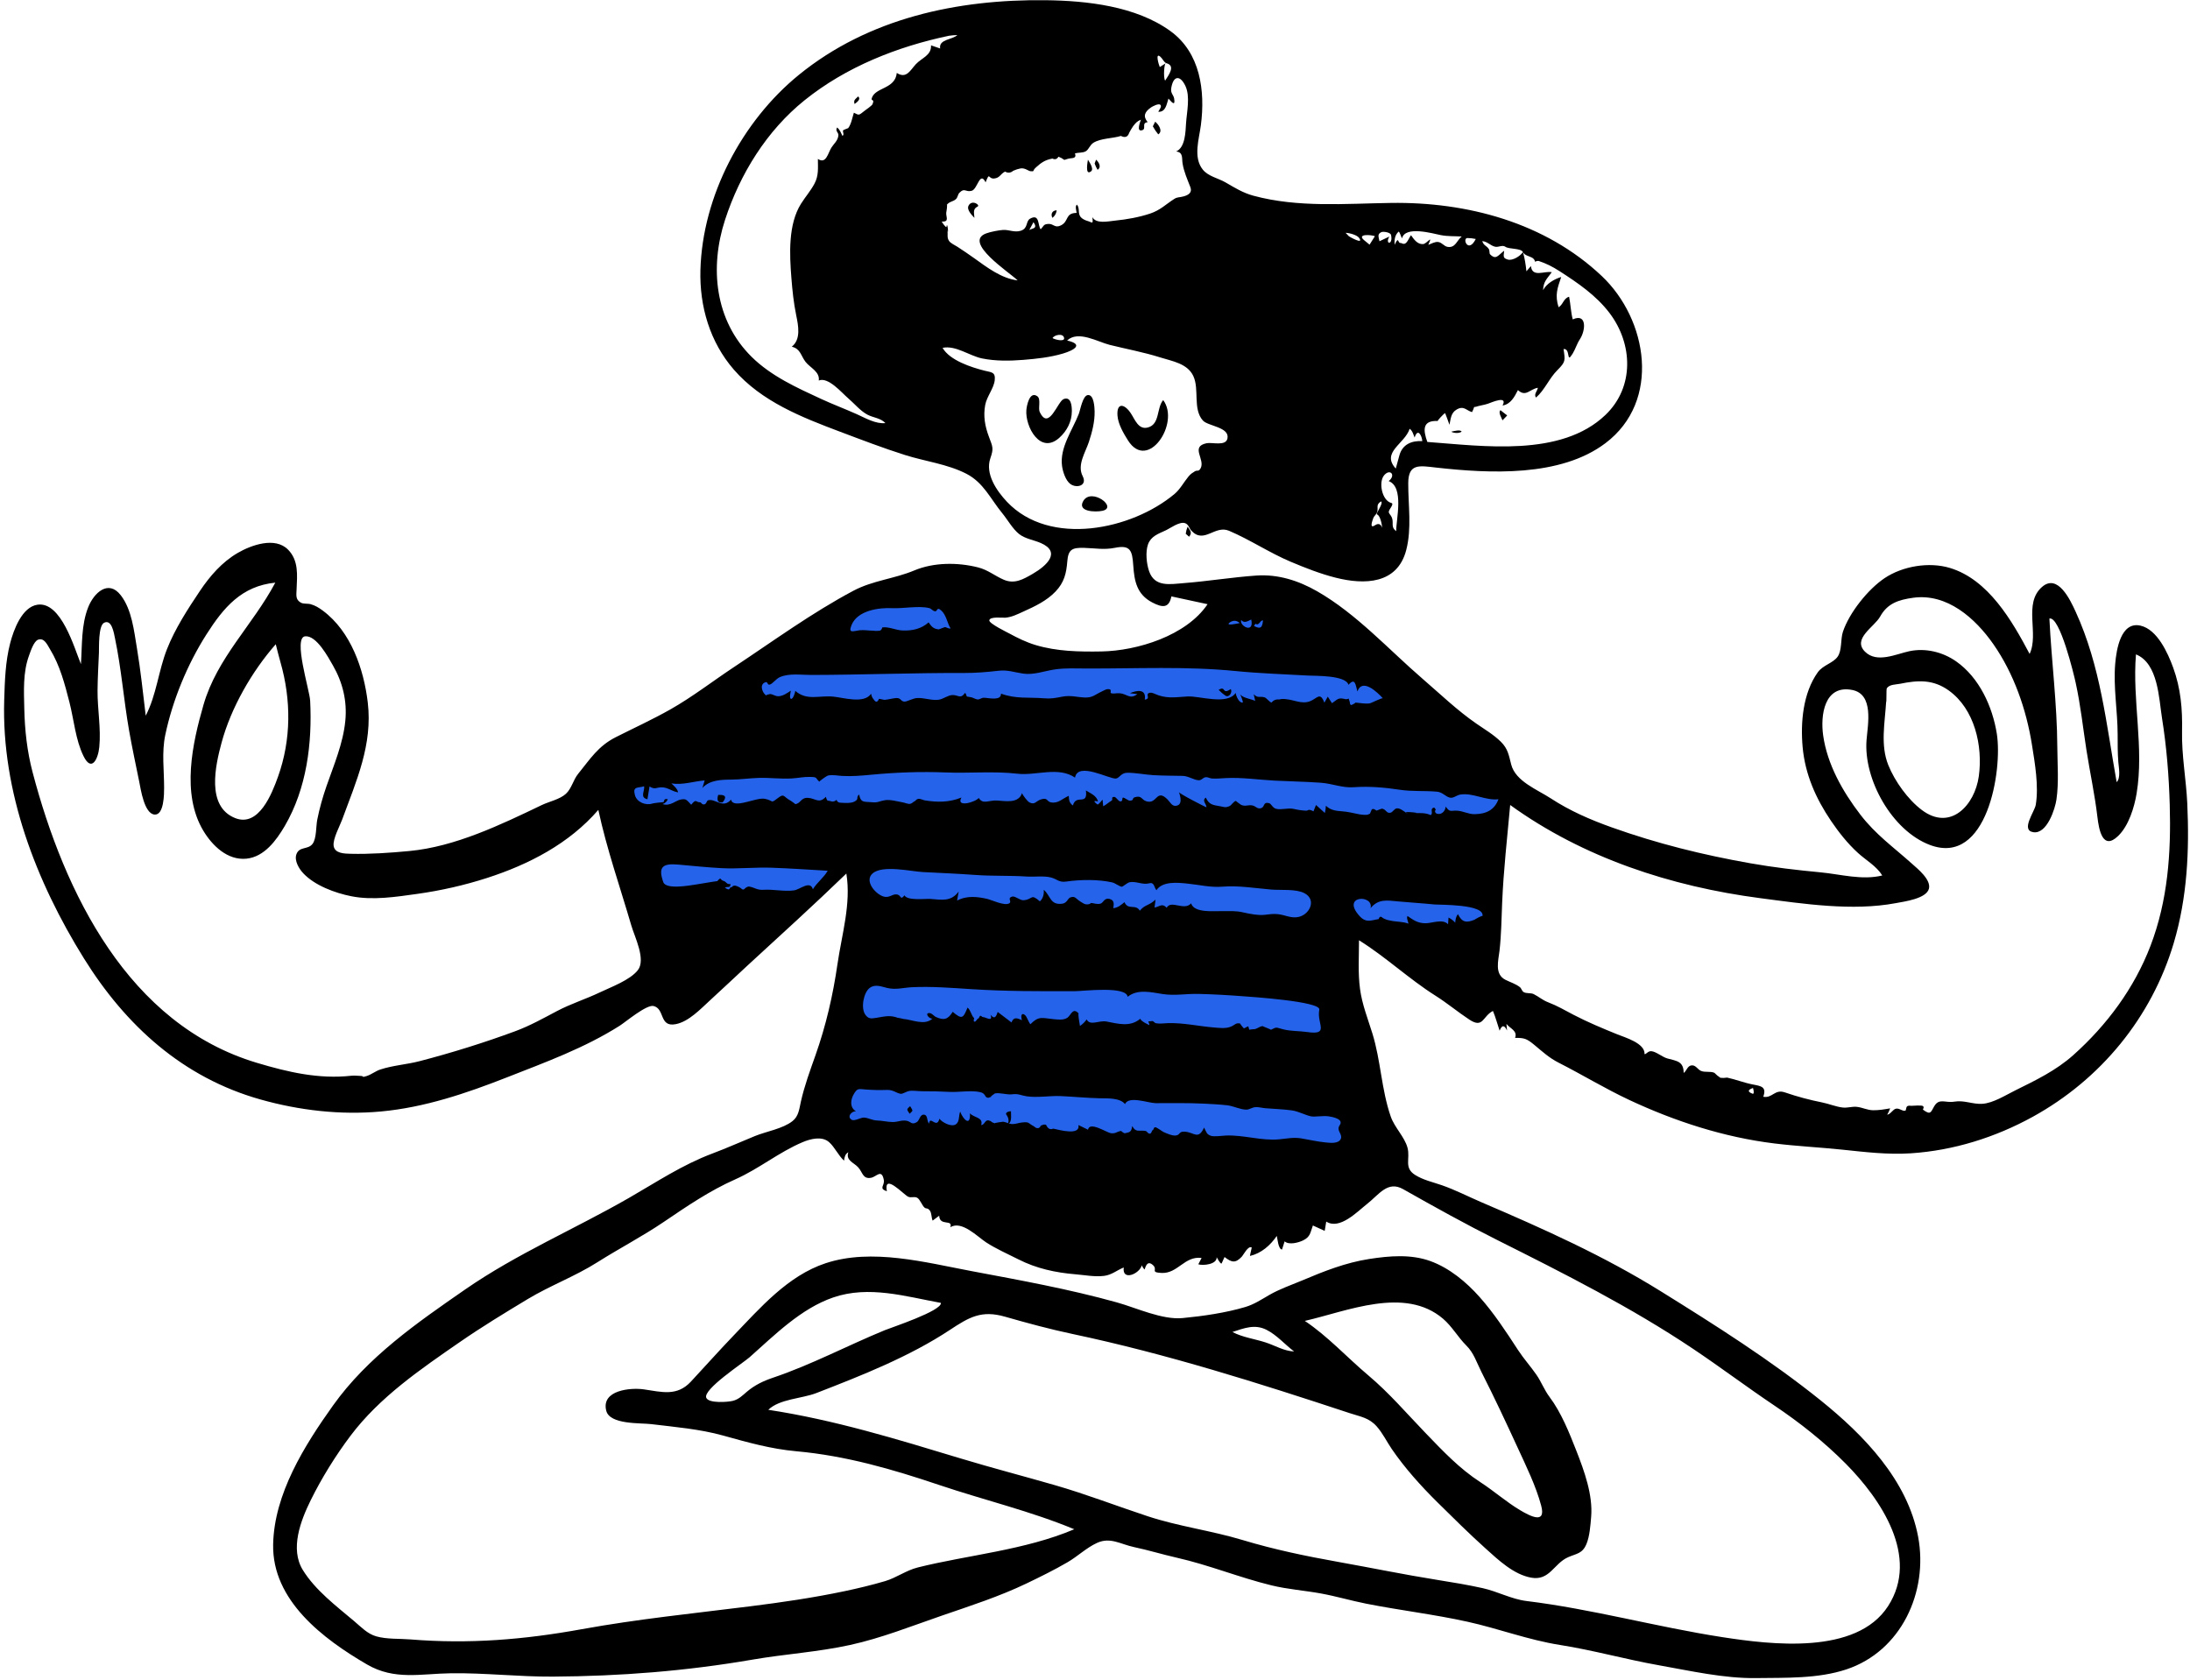 <svg width="507" height="389" viewBox="0 0 507 389" fill="none" xmlns="http://www.w3.org/2000/svg">
<path fill-rule="evenodd" clip-rule="evenodd" d="M348.922 176.489C347.082 195.065 345.242 213.64 343.403 232.216C333.386 226.5 323.37 220.784 313.354 215.069V257.387V268.51C313.354 269.494 313.938 272.875 313.354 273.727C312.858 274.45 309.188 274.471 308.32 274.592C302.657 275.386 296.98 276.091 291.295 276.719C276.312 278.373 260.276 280.744 245.236 278.842C232.162 277.19 219.488 272.54 207.543 267.129C203.35 265.229 199.215 263.196 195.157 261.023C194.296 260.563 191.173 259.475 190.705 258.538C190.323 257.772 191.22 255.08 191.339 254.275C191.844 250.881 192.349 247.487 192.853 244.093L199.903 196.698L186.586 209.995C185.543 211.037 183.562 213.995 182.118 214.457C181.06 214.795 178.439 213.748 177.393 213.546C169.853 212.093 162.312 210.64 154.772 209.187C153.016 208.849 149.056 208.861 147.575 207.8C146.778 207.228 146.741 206.065 146.459 204.963C144.62 197.758 142.781 190.553 140.942 183.349C140.611 182.051 138.762 177.959 139.232 176.652C139.401 176.184 140.217 175.864 140.716 175.558C152.096 168.608 163.477 161.656 174.857 154.705C181.091 150.898 187.326 147.09 193.56 143.282C196.171 141.687 199.379 138.813 202.338 137.921C204.175 137.367 206.847 137.782 208.748 137.727C212.611 137.617 216.473 137.507 220.336 137.397C220.941 137.379 223.059 136.948 223.568 137.305C223.992 137.601 223.816 138.014 223.955 138.721C224.295 140.447 224.297 142.308 224.464 144.06C224.599 145.466 224.332 148.044 224.965 149.316C225.37 150.13 224.857 149.806 225.405 150.199C226.056 150.667 228.138 150.516 228.914 150.606C232.699 151.046 236.484 151.486 240.269 151.925C244.769 152.448 249.319 153.429 253.841 152.977C260.695 152.293 268.085 152.326 274.816 150.882C276.565 150.507 277.195 149.522 278.544 148.174C281.178 145.545 283.785 142.885 286.447 140.283C287.752 139.008 287.193 139.224 288.538 139.708C290.224 140.313 291.933 141.776 293.459 142.705C299.305 146.266 305.151 149.827 310.997 153.388L346.688 175.129C347.433 175.582 348.177 176.036 348.922 176.489Z" fill="#2563EB"/>
<path fill-rule="evenodd" clip-rule="evenodd" d="M7.546 178.798C14.903 206.731 29.701 237.187 59.512 246.09C66.76 248.255 73.811 249.889 81.339 249.065C82.055 248.986 82.655 249.087 83.336 249.1C84.557 249.123 83.503 249.562 84.872 249.139C85.94 248.809 86.939 247.985 88.052 247.62C91.01 246.652 94.164 246.465 97.17 245.683C104.557 243.761 112.17 241.389 119.328 238.739C122.699 237.491 125.796 235.753 128.966 234.082C132.189 232.383 135.604 231.328 138.863 229.77C141.439 228.538 145.851 226.933 147.662 224.623C149.593 222.159 146.921 216.914 146.158 214.295C143.561 205.383 140.469 196.601 138.518 187.512C131.779 195.321 122.426 200.158 112.745 203.277C107.491 204.969 102.087 206.193 96.623 206.959C91.662 207.654 86.31 208.495 81.337 207.508C77.583 206.763 72.871 205.037 70.19 202.172C69.233 201.149 68.085 199.274 68.621 197.788C69.302 195.902 71.285 196.79 72.358 195.382C73.292 194.156 73.146 191.288 73.444 189.795C73.971 187.153 74.695 184.583 75.579 182.039C77.294 177.1 79.431 172.151 79.943 166.895C80.388 162.336 79.35 158.024 77.075 154.068C76.001 152.197 73.302 147.109 70.667 147.321C67.774 147.553 71.676 159.745 71.803 162.232C72.309 172.091 70.986 182.596 65.927 191.238C63.99 194.547 61.188 198.399 57.053 198.809C52.672 199.243 49.138 195.796 47.053 192.309C41.965 183.8 44.53 172.125 47.107 163.208C50.268 152.267 58.518 144.725 63.734 134.899C55.946 135.682 51.776 140.63 47.779 146.907C43.378 153.817 39.952 162.115 38.263 170.156C37.41 174.218 37.999 178.298 37.993 182.4C37.992 183.763 37.992 188.791 35.77 188.593C33.395 188.381 32.581 182.711 32.231 180.981C31.431 177.013 30.565 173.044 29.87 169.057C28.639 162.001 28.092 154.775 26.619 147.769C26.37 146.585 25.874 143.299 24.101 144.186C22.734 144.869 22.953 149.951 22.903 151.133C22.781 154.044 22.608 156.954 22.584 159.869C22.55 164.188 23.411 168.658 22.988 172.951C22.713 175.756 21.207 178.855 19.341 175.072C17.49 171.321 17.113 166.642 16.081 162.608C14.997 158.373 13.878 154.075 11.578 150.313C10.939 149.269 10.254 147.612 8.835 148.103C7.805 148.46 7.044 150.903 6.726 151.765C5.288 155.66 5.532 159.992 5.623 164.07C5.734 169.067 6.27 173.954 7.546 178.798ZM151.013 186.047C151.406 185.92 153.076 185.762 153.49 185.726C153.976 185.683 153.425 184.788 154.6 185.043C154.373 185.605 153.97 185.98 153.39 186.169C155.157 186.766 156.46 185.29 157.668 185.1C158.824 184.919 158.873 185.1 160.014 186.321C161.25 184.814 161.018 185.754 162.034 185.754C162.404 185.755 162.42 186.313 163.022 186.247C163.547 186.188 163.602 185.391 163.913 185.297C165.599 184.787 167.334 187.354 169.246 185.127C169.709 187.444 175.018 184.542 177.061 184.949C179.202 185.375 178.278 186.143 180.008 184.831C181.657 183.581 181.197 184.411 183.115 185.434C183.071 185.41 184.198 186.172 184.093 186.184C185.421 186.029 185.345 184.656 187.026 184.729C188.806 184.806 189.566 186.201 191.194 184.485C191.549 185.77 191.621 185.216 192.456 185.54C192.915 185.649 193.317 185.529 193.661 185.179C193.766 185.532 193.995 185.749 194.35 185.829C195.259 185.91 196.965 186.037 197.791 185.599C199.029 184.942 198.033 184.69 198.893 183.951C199.278 185.988 200.122 185.555 201.901 185.745C203.259 185.891 203.558 185.474 204.855 185.271C206.133 185.072 207.783 185.568 209.029 185.779C209.543 185.867 210.232 186.225 210.756 186.099C211.228 185.986 211.43 185.619 211.712 185.524C212.054 185.408 211.981 185.109 212.573 184.964C212.98 184.865 213.71 185.247 214.118 185.313C217.022 185.784 219.812 185.789 222.583 184.647C221.218 187.045 225.773 185.75 226.585 184.757C227.6 186.347 228.828 185.225 230.874 185.349C232.844 185.468 235.807 186.072 236.605 183.618C236.762 184.117 237.88 185.564 238.325 185.785C239.616 186.425 239.77 185.478 240.971 185.093C242.605 184.568 242.264 185.564 243.277 185.767C244.988 186.109 245.912 184.904 247.424 184.264C247.488 185.26 247.521 185.872 248.382 186.492C249.144 183.716 251.864 186.719 251.397 183.009C252.432 183.683 253.889 184.201 254.183 185.564C252.453 185.088 253.999 186.22 254.071 186.257C254.3 186.377 255.073 185.292 255.252 185.139C255.301 185.651 255.35 186.162 255.399 186.674C256.088 186.329 256.736 185.712 257.295 185.403C257.8 185.124 257.077 184.544 257.929 184.504C258.378 184.483 258.847 185.456 259.318 185.538C260.039 185.665 259.692 184.631 259.994 184.666C260.454 184.719 261.202 185.39 261.55 185.378C262.689 185.335 261.918 184.805 262.787 184.562C264.341 184.127 264.241 185.143 265.358 185.51C267.913 186.348 267.656 182.488 270.256 185.063C270.878 185.679 271.278 186.63 272.13 186.577C273.895 186.466 273.275 184.375 272.916 183.351C272.545 183.534 279.362 187.035 279.309 186.898C279.266 186.058 278.194 185.411 279.152 184.665C279.935 186.346 280.759 186.375 282.566 186.688C283.445 186.841 283.617 187.044 284.557 186.679C285.156 186.447 285.558 185.492 286.153 185.439C286.073 185.446 287.166 186.278 287.332 186.353C288.319 186.797 288.942 186.293 289.9 186.476C290.718 186.632 291.039 187.327 291.852 187.136C292.937 186.883 292.299 185.587 293.792 185.949C294.303 186.072 294.609 187.055 295.413 187.258C296.666 187.576 298.202 186.984 299.526 187.293C300.577 187.538 301.357 187.642 302.277 187.693C303.019 187.735 302.714 187.157 304.081 187.839L304.66 186.378C305.344 186.993 306.029 187.608 306.713 188.224C306.843 187.672 306.925 187.114 306.96 186.548C307.981 187.57 309.266 187.744 310.638 187.837C312.123 187.936 313.23 188.26 314.676 188.532C315.133 188.617 316.31 188.754 316.685 188.594C316.63 188.618 317.388 188.302 317.16 188.362C317.258 188.162 317.35 187.958 317.434 187.751C317.562 187.174 317.977 187.149 318.677 187.675C319.04 187.619 319.743 187.143 320.105 187.26C321.037 187.562 320.91 188.286 321.839 188.18C322.442 188.11 322.75 187.22 323.377 187.159C324.338 187.067 325.17 188.142 326.036 188.377C323.404 187.662 329.448 188.216 327.569 188.265C328.801 188.234 330.08 188.172 331.219 188.725C331.848 188.294 331.084 187.43 331.72 187.074C332.297 186.751 332.341 187.603 332.408 187.622C332.045 187.519 332.226 188.245 332.59 188.373C333.724 188.775 334.631 187.754 334.69 186.74C335.654 188.19 335.924 187.607 337.341 187.697C338.738 187.785 339.943 188.518 341.342 188.504C344.106 188.478 345.983 187.517 346.906 185.048C343.959 185.407 340.994 183.513 338.113 183.959C337.166 184.105 336.575 184.817 335.746 184.69C334.723 184.535 334.01 183.42 332.699 183.3C329.809 183.035 326.959 183.293 324.049 182.85C320.573 182.32 316.945 182.007 313.435 182.264C310.723 182.464 308.527 181.427 305.777 181.227C302.22 180.968 298.635 180.922 295.072 180.736C291.413 180.544 287.474 179.96 283.824 180.147C282.685 180.205 281.704 180.317 280.573 180.249C280.095 180.22 279.642 179.895 279.14 179.944C278.487 180.007 278.206 180.676 277.528 180.652C276.376 180.613 275.144 179.664 273.775 179.638C271.523 179.596 269.281 179.601 267.024 179.472C265.036 179.359 262.907 178.895 260.928 178.921C259.532 178.938 259.188 180.127 258.375 180.25C256.912 180.47 249.514 176.26 248.875 180.039C245.023 177.403 239.858 179.635 235.571 179.14C230.064 178.503 224.455 179.07 218.911 178.844C213.269 178.613 207.464 178.827 201.844 179.359C199.517 179.579 197.268 179.786 194.933 179.652C193.893 179.593 192.69 179.327 191.649 179.567C191.397 179.625 189.467 180.972 189.707 181.011C188.652 180.064 189.366 179.926 187.511 179.877C186.082 179.84 184.73 180.149 183.308 180.233C180.757 180.384 178.186 180.03 175.64 180.108C173.514 180.173 171.436 180.487 169.299 180.502C166.996 180.519 164.276 180.584 162.609 182.441C162.785 181.858 162.96 181.275 163.137 180.692C160.566 180.893 158.025 181.81 155.426 181.381C156.083 182.011 156.751 182.526 157.002 183.449C155.6 183.271 154.652 182.293 153.176 182.285C151.936 182.278 151.678 182.9 150.37 182.096C150.209 183.081 150.048 184.065 149.887 185.049C148.074 184.622 149.263 183.271 149.131 182.053C147.658 182.495 146.411 181.987 146.991 184.106C147.439 185.74 149.479 186.545 151.013 186.047ZM153.559 204.244C154.191 206.019 159.657 205.005 160.95 204.817C162.62 204.575 164.531 204.192 166.069 204.002C166.253 203.756 166.474 203.547 166.732 203.375C166.925 203.644 167.17 203.836 167.466 203.948C168.172 204.103 168.175 204.832 169.103 204.671C169.145 205.749 168.396 205.136 167.822 205.528C169.269 206.497 168.607 205.381 169.419 205.399C169.62 205.114 169.9 205.002 170.259 205.063C170.716 205.182 171.138 205.377 171.524 205.651C171.885 206.032 172.195 206.052 172.453 205.71C172.7 205.462 173.001 205.308 173.357 205.25C174.783 205.482 175.181 206.114 176.786 206.011C179.079 205.863 181.559 206.467 183.816 206.149C185.215 205.952 187.552 203.754 188.187 205.897C189.154 204.308 190.694 203.228 191.62 201.605C187.307 201.356 182.996 201.059 178.679 200.903C174.9 200.767 170.765 201.192 167.234 201.014C163.925 200.847 160.422 200.482 157.044 200.18C153.463 199.86 152.278 200.646 153.559 204.244ZM266.074 204.506C264.508 204.939 263.017 203.957 261.498 204.267C260.996 204.37 259.957 205.284 259.728 205.302C259.31 205.336 258.08 204.438 257.553 204.318C254.217 203.559 250.176 203.64 246.841 204.106C245.074 204.353 244.803 203.544 243.26 203.151C241.656 202.742 239.378 203.057 237.689 202.944C233.717 202.679 229.747 202.868 225.802 202.577C221.752 202.279 217.722 202.118 213.67 201.909C210.91 201.767 204.277 200.193 201.989 202.242C200.103 203.931 202.533 206.864 204.42 207.534C205.831 208.033 206.507 206.98 207.554 207.081C208.747 207.195 208.332 208.605 209.396 207.298C210.056 208.597 214.203 208.043 215.391 208.129C217.981 208.316 220.172 208.836 221.935 206.42C221.815 207.117 221.696 207.814 221.576 208.51C223.914 207.261 226.423 207.661 228.452 208.097C229.457 208.312 232.541 209.802 233.63 209.159C234.379 208.718 233.058 207.962 234.322 207.584C234.985 207.387 236.128 208.486 236.937 208.431C239.177 208.277 238.541 206.771 240.741 208.688C241.486 208.043 241.734 206.948 241.636 206.008C243.234 207.371 243.1 209.643 245.957 209.227C247.021 209.072 247.217 207.986 247.772 207.786C248.955 207.359 249.089 208.127 250.113 208.734C250.5 208.963 250.971 209.332 251.426 209.378C252.362 209.471 252.51 209.042 252.638 209.056C253.26 209.124 254.044 209.441 254.783 209.215C255.445 209.012 255.639 207.843 256.807 208.116C257.924 208.378 257.933 209.137 257.73 210.273C258.832 210.158 259.499 209.545 260.323 208.88C261.155 210.821 262.907 209.213 263.876 210.851C265.139 209.344 265.949 209.759 267.515 208.287C267.437 208.901 267.361 209.515 267.284 210.13C268.506 209.894 269.05 209.032 270.093 210.173C271.104 208.287 274.173 210.973 275.749 209.153C276.451 211.459 281.099 210.907 283.062 210.947C284.802 210.983 286.089 210.84 287.789 211.244C289.291 211.601 291.373 211.971 292.786 211.808C293.709 211.701 294.717 211.532 295.867 211.657C297.525 211.837 298.957 212.695 300.674 212.289C303.26 211.678 304.845 208.281 301.965 206.789C299.994 205.768 296.443 206.146 294.274 205.958C290.68 205.646 286.651 204.991 283.051 205.288C280.243 205.521 277.684 204.851 274.819 204.568C272.663 204.355 269.128 203.972 267.721 206.109C267.181 205.485 267.237 204.184 266.074 204.506ZM305.427 233.765C305.813 231.843 289.378 230.784 287.747 230.658C284.322 230.395 280.888 230.206 277.455 230.119C274.633 230.047 271.999 230.586 269.177 230.153C266.541 229.748 263.359 228.919 261.065 230.786C260.727 228.233 250.834 229.477 248.952 229.484C240.759 229.513 232.919 229.532 224.994 229.025C220.465 228.735 215.656 228.345 211.126 228.571C209.083 228.674 207.437 229.218 205.406 228.746C204.08 228.438 202.652 227.796 201.385 228.703C199.901 229.764 199.268 233.368 200.289 234.872C201.034 235.968 201.692 235.846 202.882 235.657C204.709 235.366 206.068 234.943 207.931 235.686C207.629 235.565 209.18 235.911 209.051 235.902C211.163 236.059 214.058 237.534 215.877 235.834C215.149 235.962 214.09 234.661 215.008 234.553C215.698 234.474 216.136 235.213 216.675 235.461C218.517 236.309 219.459 236.043 220.56 234.266C222.778 236.186 223.017 235.654 223.991 233.29C224.74 233.867 224.902 235.233 225.492 235.681C225.579 235.748 225.217 236.578 225.643 236.544C226.038 236.512 226.167 235.864 226.471 235.813C226.666 235.78 226.767 235.211 226.952 235.177C227.154 235.139 227.361 235.502 227.589 235.492C228.199 235.463 229.942 236.76 229.317 234.939C230.241 236.115 230.638 235.365 230.971 234.296C232.038 235.107 233.104 235.918 234.171 236.728C234.667 235.349 235.52 235.725 236.594 236.206C236.27 235.249 236.473 234.343 237.284 235.009C237.755 235.394 238.07 236.618 238.551 237.138C240.498 235.166 241.206 235.706 243.896 235.963C244.923 236.061 246.199 236.25 247.116 235.63C247.922 235.085 248.378 233.084 249.758 234.701C249.45 234.341 249.932 237.102 250.017 237.541C250.625 237.131 251.142 236.626 251.567 236.029C252.361 237.6 254.444 236.19 256.151 236.511C258.839 237.017 261.611 237.868 263.985 235.868C264.153 236.513 266.098 237.336 266.1 237.361C265.985 236.218 265.263 236.62 266.737 236.402C267.008 236.363 267.315 236.85 267.572 236.904C268.45 237.085 269.476 236.913 270.361 236.888C274.043 236.782 277.415 237.598 281.051 237.894C282.277 237.993 283.731 238.189 284.882 237.727C286.067 237.25 286.035 236.709 287.234 237.016C286.855 236.919 287.984 238.105 287.923 238.061C288.084 238.178 288.757 237.599 288.996 237.643C289.066 237.895 289.135 238.148 289.205 238.401C289.494 238.366 289.783 238.33 290.072 238.294C290.863 238.4 291.576 237.6 292.319 237.573C292.182 237.578 294.324 238.375 294.227 238.424C295.721 237.678 295.292 237.894 297.189 238.348C298.982 238.777 300.766 238.677 302.606 238.945C307.956 239.722 304.768 237.041 305.427 233.765ZM310.152 260.514C311.158 259.087 308.481 258.594 307.626 258.468C306.22 258.26 304.355 258.673 303.418 258.45C301.991 258.11 300.614 257.3 299.007 257.08C296.98 256.803 294.937 256.758 292.901 256.585C292.224 256.526 291.384 256.293 290.724 256.332C289.742 256.391 289.334 256.911 288.54 256.915C287.19 256.922 285.522 256.069 284.138 255.912C282.365 255.711 280.574 255.617 278.792 255.528C275.038 255.342 271.322 255.419 267.57 255.415C265.859 255.413 261.301 253.637 260.448 255.628C259.261 254.119 256.218 254.324 254.521 254.281C251.533 254.204 248.576 253.916 245.59 253.777C243.034 253.658 240.177 254.205 237.666 253.822C236.283 253.611 235.825 253.168 234.255 253.368C233.09 253.516 231.313 252.9 230.312 253.172C230.364 253.158 229.063 253.964 229.469 253.989C229.022 253.961 229.049 254.273 228.556 254.134C227.909 253.951 228.206 253.138 226.865 252.849C224.773 252.398 221.983 252.92 219.81 252.804C217.702 252.692 215.597 252.643 213.486 252.653C212.514 252.657 211.313 252.425 210.368 252.615C209.904 252.707 208.92 253.312 208.528 253.251C207.415 253.078 206.849 252.305 205.346 252.353C203.641 252.407 202.107 252.383 200.412 252.253C198.771 252.128 198.508 251.894 197.694 253.259C196.888 254.614 196.666 256.377 198.15 257.298C197.186 257.234 196 258.525 197.136 259.239C197.838 259.681 199.245 258.685 200.085 258.756C201.121 258.845 201.933 259.393 203.06 259.426C204.245 259.463 205.447 259.761 206.616 259.784C207.832 259.808 208.752 259.264 209.906 259.495C210.922 259.7 211.029 260.532 212.252 259.801C212.859 259.437 212.962 258.091 213.791 258.078C214.902 258.061 214.459 259.496 215.098 260.161C215.269 258.109 216.854 261.505 217.484 259.013C218.064 259.841 220.215 260.998 221.256 260.333C222.205 259.728 221.89 258.357 222.286 257.369C222.944 259.144 224.71 260.986 224.55 257.754C225.408 258.81 227.727 258.643 227.146 260.492C227.845 260.478 228.01 259.48 228.599 259.405C229.106 259.34 229.51 259.73 229.587 259.724C229.309 259.747 230.419 260.117 230.436 260.121C229.685 259.968 232.604 259.708 232.107 259.712C232.784 259.706 233.614 260.261 234.406 260.259C235.127 260.257 235.845 259.973 236.557 259.892C238.404 259.681 238.019 260.087 239.178 260.667C239.608 260.881 239.716 261.245 240.326 261.2C240.776 261.166 240.944 260.579 240.995 260.574C241.628 260.51 241.161 260.298 242.143 260.396C242.256 260.59 242.368 260.783 242.481 260.977C242.836 261.431 243.296 261.545 243.861 261.318C245.315 261.63 250.138 262.982 249.665 260.479C250.404 260.84 251.143 261.201 251.882 261.563C252.199 259.544 256.214 262.22 257.11 262.355C258.261 262.528 258.367 262.087 259.455 261.852C259.651 261.809 260.044 262.456 260.503 262.363C261.697 262.124 261.909 262.004 262.114 260.708C262.965 262.299 263.672 261.588 265.216 261.849C265.557 261.908 265.775 262.579 266.266 262.464C266.619 262.38 266.628 261.734 266.872 261.651C267.091 261.576 267.058 261.066 267.381 260.994C267.751 260.91 269.014 261.946 269.376 262.105C270.193 262.465 271.535 263.061 272.332 262.883C273.318 262.662 272.88 261.931 274.273 262.014C276.471 262.143 277.388 264.013 278.755 261.066C279.372 262.246 279.294 262.567 280.285 262.956C281.017 263.244 282.873 262.943 283.837 262.908C287.956 262.756 292.005 264.159 296.09 263.791C297.885 263.63 299.399 263.271 301.211 263.564C303.115 263.874 304.977 264.328 306.908 264.511C307.89 264.603 309.942 264.886 310.424 263.63C310.848 262.525 309.266 261.771 310.152 260.514ZM302.074 305.829C307.417 309.403 311.841 314.284 316.747 318.416C321.665 322.56 325.567 327.165 329.99 331.753C334.08 335.994 337.836 340.007 342.78 343.212C345.909 345.241 348.699 347.737 351.913 349.65C354.32 351.082 357.97 352.966 356.79 348.585C355.59 344.095 353.366 339.557 351.436 335.364C348.694 329.403 345.929 323.498 342.962 317.65C341.846 315.453 341.222 313.266 339.453 311.516C337.529 309.611 336.181 307.125 334.073 305.325C325.207 297.755 311.845 303.603 302.074 305.829ZM285.316 308.396C287.739 309.666 290.452 309.981 293.02 310.821C295.208 311.536 297.243 312.809 299.597 312.904C297.454 311.294 295.614 309.109 293.198 307.887C290.481 306.513 288.015 307.514 285.316 308.396ZM178.95 318.982C187.864 315.974 196.163 311.542 204.845 307.976C206.343 307.36 218.064 303.5 217.827 301.662C209.613 300.158 201.154 297.575 192.92 300.391C185.43 302.952 179.338 309.096 173.54 314.238C172.027 315.579 162.671 321.689 163.508 323.635C164.088 324.983 168.596 324.615 169.66 324.339C171.036 323.981 171.828 323.147 172.906 322.229C174.71 320.697 176.705 319.739 178.95 318.982ZM195.405 268.733C194.051 267.487 193.241 265.597 191.948 264.447C190.286 262.969 187.604 263.689 185.788 264.457C180.337 266.76 175.679 270.632 170.262 273.035C164.259 275.698 159.062 279.258 153.647 282.926C148.698 286.278 143.346 289.054 138.294 292.253C133.146 295.514 127.384 297.634 122.165 300.779C116.854 303.98 111.564 307.195 106.46 310.722C97.36 317.013 87.884 323.472 81.151 332.416C77.69 337.013 74.451 342.227 71.911 347.389C69.603 352.082 67.099 358.596 70.09 363.477C72.963 368.165 77.86 371.858 82.005 375.356C83.574 376.68 85.067 378.289 87.102 378.864C89.576 379.562 92.464 379.369 95.008 379.575C108.615 380.678 121.292 379.637 134.701 377.203C147.631 374.857 160.615 373.543 173.644 371.912C180.994 370.992 188.343 369.921 195.593 368.389C198.693 367.734 201.846 366.978 204.879 366.086C207.527 365.307 209.755 363.591 212.478 362.911C224.035 360.025 237.259 358.922 248.701 354.067C238.576 349.859 227.815 347.317 217.438 343.821C206.516 340.14 195.848 337.052 184.336 336.007C178.412 335.469 173.11 333.956 167.411 332.373C161.981 330.864 156.311 330.401 150.733 329.725C148.253 329.424 141.173 329.874 140.351 326.632C139.127 321.804 146.083 321.247 149.048 321.68C153.255 322.293 156.723 323.343 159.942 319.892C163.229 316.368 166.423 312.76 169.77 309.28C175.975 302.829 182.371 295.368 191.143 292.473C201.844 288.942 214.253 292.294 224.93 294.302C236.208 296.422 247.468 298.453 258.534 301.536C263.117 302.812 269.027 305.625 273.783 305.173C278.471 304.727 283.78 303.96 288.309 302.608C290.359 301.997 292.044 300.863 293.878 299.807C296.263 298.432 298.876 297.552 301.406 296.483C306.524 294.323 311.513 292.334 317.035 291.484C321.684 290.769 326.622 290.345 331.128 291.975C335.549 293.574 339.466 296.831 342.55 300.309C345.9 304.088 348.67 308.323 351.416 312.545C352.734 314.571 354.34 316.339 355.71 318.32C356.85 319.984 357.52 321.832 358.74 323.449C361.45 327.067 363.29 331.695 364.94 335.903C366.77 340.577 368.8 346.137 368.36 351.221C368.2 353.143 368.02 355.689 367.28 357.471C366.34 359.738 364.99 359.68 363.04 360.535C359.7 362.003 358.77 366.063 354.45 365.272C350.405 364.53 346.895 361.195 343.942 358.536C340.092 355.071 336.409 351.418 332.726 347.779C328.946 344.043 325.222 339.9 322.215 335.506C321.032 333.776 320.109 331.822 318.71 330.247C316.929 328.24 314.929 327.999 312.51 327.2C291.359 320.212 270.105 313.471 248.293 308.856C243.067 307.751 237.799 306.324 232.666 304.853C227.221 303.292 224.402 304.942 219.909 307.912C210.521 314.119 199.425 318.491 188.972 322.541C185.68 323.816 180.44 323.897 177.867 326.412C193.119 328.736 207.653 333.21 222.363 337.664C229.616 339.86 236.952 341.764 244.233 343.864C251.515 345.965 258.521 348.688 265.704 351.056C272.853 353.413 280.407 354.375 287.625 356.549C294.993 358.769 302.331 360.296 309.894 361.644C317.53 363.007 325.114 364.58 332.777 365.799C336.285 366.358 339.793 366.937 343.262 367.706C346.657 368.458 349.937 370.258 353.349 370.676C368.59 372.54 383.52 376.694 398.7 379.042C410.04 380.795 429.75 383.24 437.1 371.87C444.49 360.436 435.42 347.098 427.34 338.922C422.31 333.841 416.66 329.369 410.73 325.391C404.39 321.133 398.29 316.536 391.94 312.284C377.58 302.663 362.01 294.816 346.589 287.086C339.185 283.375 332.031 279.395 324.829 275.323C321.254 273.301 319.276 276.563 316.45 278.78C314.228 280.524 310.146 284.822 307.037 282.835C306.917 283.55 306.797 284.266 306.678 284.982C305.767 284.566 304.855 284.152 303.944 283.736C303.333 285.341 303.404 286.337 301.695 287.18C300.646 287.698 298.406 288.321 297.405 287.409C297.201 288.043 296.997 288.676 296.793 289.309C295.918 289.243 295.749 286.74 295.584 286.154C294.085 288.344 292.011 290.173 289.376 290.792C289.364 290.649 289.805 288.85 289.786 288.839C288.952 288.329 287.901 290.515 287.459 290.983C285.993 292.534 285.119 292.293 283.5 291.041C283.383 291.169 282.835 292.599 282.755 292.573C282.404 292.462 281.739 291.195 281.666 291.079C281.768 292.746 278.55 293.082 277.414 292.724C277.669 292.235 277.924 291.748 278.178 291.259C274.221 290.731 272.667 294.936 268.868 294.722C266.06 294.564 268.312 293.95 266.723 292.747C265.334 291.696 265.087 293.995 264.951 293.922C264.686 293.644 264.481 293.326 264.335 292.966C263.821 294.934 259.73 296.7 260.153 293.463C258.543 294.107 257.401 295.175 255.62 295.401C253.455 295.676 251.142 295.216 248.983 295.037C244.329 294.65 239.942 293.7 235.747 291.568C233.26 290.304 230.613 289.157 228.275 287.632C226.319 286.356 222.607 282.481 220.002 284.15C220.669 282.182 217.528 284.006 217.428 281.47C216.924 281.851 216.419 282.231 215.915 282.611C215.612 281.948 215.697 280.903 215.291 280.325C214.735 279.531 214.463 279.998 213.989 279.552C213.458 279.052 212.995 277.714 212.359 277.333C211.703 276.94 210.931 277.408 210.226 277.066C209.151 276.543 204.53 271.448 205.312 275.814C203.325 275.139 204.857 274.521 204.609 273.197C204.11 270.544 202.897 272.453 201.688 272.685C199.709 273.064 199.749 271.428 198.645 270.239C197.637 269.152 195.743 268.666 196.396 266.78C195.65 267.182 195.491 267.969 195.405 268.733ZM314.712 212.056C316.271 213.793 317.439 213.05 319.172 212.795C319.358 212.174 319.675 212.088 320.123 212.537C320.636 212.832 321.189 213.027 321.78 213.119C323.201 213.47 324.678 213.321 326.069 213.852C326.029 213.386 325.54 212.558 325.853 212.085C327.315 213.096 328.222 213.74 330.018 213.759C331.473 213.774 334.027 212.663 335.235 213.991C335.272 213.474 335.31 212.957 335.346 212.44C335.938 212.735 336.453 213.129 336.891 213.624C336.974 212.857 337.02 212.278 337.527 211.658C338.488 213.635 339.541 213.682 341.408 212.927C341.147 213.032 343.278 211.783 343.196 212.13C343.87 209.291 333.234 209.525 332.118 209.413C329.329 209.131 326.541 208.968 323.749 208.711C321.1 208.467 319.124 208.054 317.29 210.264C318.107 207.072 310.38 207.231 314.712 212.056ZM436.65 162.559C436.36 167.384 435.29 172.513 437.16 177.157C438.67 180.89 441.68 185.106 444.92 187.542C451.56 192.53 457.18 186.426 458.11 179.718C459.07 172.722 457.16 164.173 451.14 159.859C447.54 157.282 444.05 157.46 439.91 158.308C438.93 158.507 437.35 158.43 436.8 159.398C436.67 159.624 436.78 162.554 436.65 162.559ZM348.507 226.848C349.653 227.426 350.853 227.765 351.864 228.552C352.215 228.826 352.334 229.449 352.707 229.679C353.385 230.098 354.35 229.82 355.06 230.166C356.23 230.738 357.07 231.556 358.46 232.082C360.52 232.865 362.33 233.937 364.28 234.955C367.53 236.65 371.02 238.105 374.42 239.485C376.14 240.181 380.88 241.539 380.72 244.051C381.1 244.154 381.49 243.315 382.3 243.382C383.4 243.473 384.85 244.745 385.99 245.058C388.13 245.643 389.78 245.695 389.78 248.418C390.46 247.956 390.63 246.826 391.54 246.676C392.56 246.507 392.98 247.605 393.8 247.947C394.76 248.35 395.95 247.964 396.9 248.392C397.32 248.832 397.78 249.215 398.29 249.542C398.8 249.602 399.32 249.586 399.83 249.494C401.85 249.922 403.7 250.681 405.72 251.074C407.69 251.459 409.04 251.599 408.21 253.929C410.32 254.341 410.84 252.105 413.21 252.923C416.13 253.924 418.85 254.647 421.89 255.258C423.45 255.57 425.07 256.266 426.63 256.429C427.74 256.546 428.79 256.147 429.88 256.271C431.21 256.419 432.27 257.033 433.64 257.055C434.94 257.078 436.3 256.845 437.58 256.616C437.4 257.13 437.17 257.622 436.9 258.094C437.78 257.909 438.19 256.849 438.94 256.692C439.72 256.527 440.42 257.337 441.08 257.158C441.36 257.081 441.17 256.223 441.67 256.059C442.12 255.911 442.31 256.086 442.76 256.016C442.91 255.992 444.8 255.891 445.1 256.049C445.62 256.327 445.09 256.847 445.19 256.925C446.96 258.234 446.98 257.527 447.77 256.159C448.93 254.151 450.33 255.419 452.43 255.067C454.78 254.675 456.63 255.711 458.94 255.563C461.43 255.405 464.36 253.541 466.56 252.452C471.31 250.102 475.95 247.877 479.95 244.317C487.75 237.359 494.1 228.8 497.85 219.003C501.87 208.477 502.64 197.499 502.31 186.332C502.12 179.616 501.58 172.905 500.52 166.267C499.79 161.702 499.64 153.589 494.49 151.509C493.61 162.199 496.4 173.093 494.64 183.713C494.11 186.912 492.82 191.175 490.37 193.544C486.75 197.051 485.9 191.982 485.57 189.181C484.96 183.98 483.83 178.808 483.02 173.631C482.22 168.457 481.66 163.225 480.54 158.105C480.14 156.238 476.86 142.568 474.45 143.215C474.94 153.16 476.23 162.934 476.28 172.916C476.3 176.919 476.66 181.148 476.08 185.125C475.79 187.172 473.92 193.178 470.72 192.677C467.75 192.214 471.01 187.983 471.29 186.352C472.02 182.034 471.09 176.661 470.4 172.375C469.11 164.263 466.22 155.955 461.5 149.177C457.27 143.107 450.76 137.329 442.92 138.399C439.57 138.857 436.95 139.689 435.27 142.749C433.95 145.15 428.75 147.878 431.76 150.885C434.51 153.622 438.95 151.431 442 150.779C445.73 149.98 449.74 150.941 452.86 153.13C458.22 156.886 461.28 163.6 462.28 169.898C463.62 178.389 460.03 200.615 446.79 195.634C438 192.324 431.38 180.42 432.12 171.307C432.42 167.659 433.84 160.733 428.8 159.748C422.33 158.486 421.42 165.615 422.07 170.246C423.02 176.984 426.58 183.25 430.66 188.577C434.21 193.22 438.34 196.123 442.61 199.958C443.88 201.093 447.1 203.646 446.56 205.757C445.97 208.071 440.9 208.729 438.86 209.11C428.82 210.99 417.49 209.26 407.47 207.947C386.86 205.249 366.52 198.601 349.617 186.38C348.934 193.942 348.074 201.478 347.757 209.067C347.603 212.751 347.564 216.488 347.143 220.152C346.884 222.406 345.946 225.554 348.507 226.848ZM405.65 253.196C406.46 253.619 405.59 251.059 405.81 251.906C404.6 252.339 404.55 252.769 405.65 253.196ZM320.159 161.686C318.875 160.27 315.366 156.902 314.252 160.098C313.838 158.736 313.784 156.718 312.184 158.558C311.547 156.298 304.521 156.51 302.781 156.41C297.209 156.091 291.614 155.92 286.062 155.367C274.652 154.23 263.043 154.816 251.592 154.779C249.112 154.771 246.639 154.637 244.177 154.996C241.802 155.344 239.305 156.318 236.884 155.962C234.732 155.645 233.32 155.052 231.104 155.306C228.453 155.609 225.879 155.825 223.204 155.816C211.373 155.773 199.548 156.252 187.714 156.27C185.408 156.274 182.645 155.824 180.481 156.803C179.679 157.166 178.803 158.375 178.191 158.507C177.489 158.659 177.906 157.564 176.967 158.058C175.709 158.72 176.683 160.755 177.514 161.078C177.016 160.884 178.412 160.694 178.273 160.687C178.935 160.722 179.5 161.23 180.212 161.199C181.296 161.151 182.203 160.49 183.076 159.909C183.091 160.146 182.611 161.73 183.159 161.81C183.63 161.879 184.072 160.317 184.119 159.954C186.766 162.289 189.571 160.987 192.857 161.283C195.186 161.493 200.045 163.048 201.67 160.615C201.738 161.132 201.946 161.585 202.293 161.974C202.757 162.681 203.159 162.621 203.498 161.791C203.613 161.797 204.745 162.043 204.767 162.041C205.564 161.978 206.596 161.692 207.407 161.623C208.661 161.516 208.43 162.428 209.429 162.443C209.974 162.451 211.366 161.663 212.317 161.614C213.964 161.528 215.648 162.227 217.273 162.015C218.392 161.87 219.404 160.959 220.501 160.924C221.869 160.878 222.313 161.921 223.397 160.456C223.619 160.396 223.757 161.258 223.845 161.273C223.823 161.269 224.876 161.425 225.001 161.474C225.217 161.556 226.059 161.942 226.315 161.946C226.868 161.956 227.169 161.56 227.755 161.551C228.726 161.534 231.823 162.388 231.737 160.594C235.199 161.877 238.154 161.377 241.709 161.68C243.34 161.82 244.364 161.601 245.915 161.302C247.858 160.927 249.148 161.398 251.086 161.493C252.948 161.585 253.536 160.797 255.107 160.085C255.727 159.805 256.137 159.435 256.897 159.591C257.331 159.68 257.023 160.41 257.151 160.46C257.819 160.717 258.285 160.444 259.201 160.507C260.892 160.622 261.565 162.036 263.303 160.709C262.726 160.639 262.148 160.568 261.57 160.498C263.232 159.793 265.426 159.434 265.023 161.999C266.441 161.801 265.214 160.835 265.911 160.49C266.607 160.145 267.388 160.722 268.265 161.008C270.583 161.759 272.515 161.386 274.932 161.251C277.678 161.098 284.102 163.338 286.068 160.43C286.127 161.043 286.786 162.751 287.661 162.67C287.947 162.644 287.151 160.831 287.061 160.639C287.512 161.599 289.57 161.782 290.585 162.28C290.471 161.764 290.357 161.248 290.244 160.732C291.185 161.735 291.643 161.123 292.751 161.458C293.235 161.605 293.937 162.604 294.351 162.664C294.833 162.104 295.44 161.864 296.171 161.942C296.657 161.82 297.143 161.796 297.628 161.871C299.573 162.012 301.346 163.092 303.281 162.357C304.955 161.718 305.603 160.078 306.602 162.688C306.864 162.224 307.127 161.76 307.39 161.296C307.713 161.8 308.038 162.303 308.362 162.806C309.629 161.977 309.707 161.496 311.165 161.801C311.507 161.937 311.858 161.918 312.217 161.744C312.303 161.999 312.389 162.255 312.475 162.51C312.509 163.152 312.7 163.365 313.046 163.146C313.338 163.041 313.602 162.882 313.836 162.669C314.801 162.743 316.033 162.997 317.068 162.856C317.468 162.803 319.973 161.48 320.159 161.686ZM290.641 144.411C290.528 144.585 290.414 144.759 290.3 144.933C291.866 145.761 292.235 145.286 292.396 143.625C291.631 143.64 291.501 144.986 290.641 144.411ZM289.671 143.436C288.917 143.769 288.052 144.422 287.341 143.547C286.863 144.937 290.415 146.833 289.671 143.436ZM284.8 144.05C283.217 145.12 287.015 144.26 287.009 144.261C286.326 143.631 285.59 143.561 284.8 144.05ZM271.183 138.083C270.64 140.823 269.143 140.745 266.725 139.471C263.2 137.614 262.605 134.572 262.359 130.939C262.123 127.457 261.697 126.109 258.106 126.836C255.599 127.343 253.479 126.917 250.952 126.847C248.255 126.773 247.305 127.184 247.088 129.959C246.871 132.738 246.377 134.848 244.36 136.963C242.31 139.112 239.576 140.396 236.912 141.599C235.543 142.217 234.256 142.882 232.74 143.016C232.153 143.068 229.096 142.681 229.033 143.648C228.985 144.376 233.218 146.426 233.667 146.671C235.63 147.738 237.588 148.696 239.732 149.343C244.666 150.832 249.897 150.92 255.007 150.83C263.247 150.685 274.634 147.2 279.56 139.89C276.768 139.288 273.975 138.685 271.183 138.083ZM271.922 114.358C273.226 113.264 274.07 111.612 275.153 110.316C275.699 109.663 276.099 109.455 276.619 109.127C277.166 108.783 277.475 109.27 277.931 108.461C279.111 106.369 275.47 103.425 279.332 102.62C280.638 102.347 283.782 103.382 284.164 101.511C284.703 98.864 279.651 98.691 278.463 97.348C276.099 94.677 277.703 90.149 276.264 87.068C274.902 84.149 271.384 83.631 268.608 82.754C264.74 81.533 260.825 80.825 256.898 79.847C254.151 79.164 249.588 76.419 247.042 78.844C250.972 79.717 248.687 81.087 246.068 81.86C243.101 82.736 239.956 83.078 236.881 83.322C233.716 83.573 230.491 83.621 227.364 82.99C224.472 82.407 221.242 79.893 218.21 80.537C219.892 83.462 224.904 85.06 227.95 85.827C229.502 86.217 230.495 86.095 230.287 88.03C230.085 89.905 228.455 91.785 228.086 93.739C227.6 96.324 228.025 98.699 228.945 101.131C229.85 103.523 230.062 103.835 229.27 106.121C228.038 109.68 230.688 113.614 233.136 116.199C243.039 126.649 261.992 122.691 271.922 114.358ZM246.758 51.898C246.752 51.965 246.718 52.005 246.758 51.898ZM243.674 78.272C244.084 78.579 246.449 79.222 246.35 78.298C246.218 77.06 244.087 77.507 243.674 78.272ZM238.284 53.256C238.838 52.843 240.393 53.013 239.256 51.445C238.886 52.135 238.585 52.696 238.284 53.256ZM275.583 43.345C274.875 41.507 274.092 39.798 273.773 37.841C273.576 36.636 273.967 35.26 272.283 35.071C274.43 34.134 274.452 30.438 274.579 28.522C274.753 25.883 275.586 22.351 274.427 19.895C273.236 17.372 271.63 17.414 271.146 20.418C270.956 21.595 271.682 21.975 271.819 22.794C272.088 24.415 271.551 24.06 270.506 22.825C270.074 24.08 269.909 25.966 268.152 25.886C268.269 25.547 268.942 24.798 268.717 24.376C268.372 23.729 266.685 24.718 266.471 24.868C264.93 25.945 264.596 26.929 265.695 28.288C264.174 28.452 265.45 29.784 264.468 30.131C262.97 30.661 263.975 28.152 264.137 27.71C263.225 28.066 262.919 28.472 262.342 29.193C262.003 29.69 261.694 30.206 261.416 30.74C261.106 31.714 260.467 31.959 259.499 31.473C257.558 32.081 254.88 31.986 253.14 33.05C252.346 33.536 252.059 34.6 251.395 35.004C250.649 35.458 249.648 35.252 248.846 35.538C249.14 36.204 248.902 36.565 248.134 36.621C247.538 36.676 246.961 36.81 246.402 37.024C245.985 36.709 245.53 36.461 245.04 36.279C244.71 36.861 244.244 37.004 243.641 36.711C241.852 37.047 240.992 37.723 239.855 38.735C238.834 39.644 239.665 39.717 238.546 39.637C238.097 39.604 237.31 38.842 236.282 38.991C235.69 39.106 235.12 39.288 234.57 39.537C233.977 40.046 233.346 40.109 232.679 39.729C231.595 40.259 231.489 41.197 230.168 41.326C228.707 41.468 229.177 39.647 228.173 42.215C226.822 39.492 226.327 43.831 224.932 44.181C223.487 44.544 223.331 43.373 222.094 44.653C221.723 45.036 221.744 45.67 221.328 46.077C220.646 46.743 219.724 46.61 219.131 47.518C219.461 47.011 219.053 49.314 219.06 49.238C218.968 50.254 219.871 51.393 218.02 51.306C218.041 51.413 218.93 52.708 219.103 52.562C219.146 52.414 219.182 52.264 219.21 52.113C219.408 52.198 219.497 53.432 219.46 53.65C219.303 53.674 219.239 53.558 219.267 53.3C219.572 54.252 219.113 54.856 219.697 55.76C220.071 56.337 221.094 56.771 221.638 57.127C222.95 57.988 224.234 58.851 225.514 59.766C228.498 61.902 231.84 64.477 235.598 64.922C233.71 63.069 222.851 56.055 228.298 54.042C229.308 53.669 231.147 53.315 232.204 53.237C233.518 53.139 234.877 53.892 236.326 53.422C238.075 52.856 237.416 51.212 238.485 50.623C240.753 49.371 240.217 52.314 240.931 53.085C241.682 52.297 241.521 51.914 242.705 51.843C243.908 51.771 244.194 52.882 245.597 52.19C247.53 51.236 246.507 49.335 249.249 49.29C249.203 48.873 248.806 47.707 249.329 47.382C250.035 48.297 249.488 49.32 250.143 50.2C250.471 50.642 251.182 50.995 251.701 51.137C252.917 51.471 253.09 52.111 252.892 50.28C253.793 51.903 256.556 51.236 258.199 51.072C260.871 50.807 263.711 50.301 266.272 49.444C268.641 48.652 269.906 47.29 271.86 46.051C272.599 45.582 272.951 45.761 274.01 45.47C275.056 45.183 276.075 44.627 275.583 43.345ZM269.945 14.606C269.542 14.362 269.252 17.989 269.741 18.666C270.636 17.25 272.222 15.174 269.945 14.606ZM268.657 13.159C267.36 11.985 268.261 15.017 268.498 15.526C268.979 15.218 269.459 14.91 269.94 14.602C269.327 14.226 269.174 13.627 268.657 13.159ZM219.719 8.273C207.735 10.787 195.861 15.488 186.25 23.224C177.495 30.27 171.316 40.267 167.852 50.901C164.256 61.939 165.464 74.185 174.019 82.633C178.526 87.083 184.477 89.768 190.149 92.387C192.867 93.642 195.666 94.688 198.394 95.914C200.353 96.795 202.745 98.204 204.981 97.959C203.841 96.759 202.186 96.735 200.805 96.001C199.137 95.113 197.775 93.41 196.337 92.194C194.909 90.986 191.743 87.183 189.549 88.104C189.854 86.078 187.546 85.138 186.505 83.802C185.405 82.388 185.326 80.736 183.299 80.273C185.476 78.569 184.809 75.356 184.336 73.037C183.73 70.071 183.45 67.349 183.211 64.331C182.781 58.889 182.434 51.958 185.44 47.174C186.416 45.621 187.658 44.194 188.528 42.581C189.577 40.636 189.346 38.925 189.346 36.794C191.264 38.082 191.668 35.455 192.478 34.174C193.086 33.213 193.885 32.676 194.081 31.467C194.224 30.587 193.269 30.439 193.792 29.516C194.434 30.001 194.69 30.752 195.015 31.449C195.608 31.212 194.909 30.388 195.249 30.12C195.259 30.112 196.402 29.616 196.345 29.688C197.08 28.755 197.317 27.208 197.677 26.099C199.024 26.781 198.772 26.701 200.275 25.561C200.54 25.36 201.863 24.438 201.987 24.137C202.569 22.728 201.55 23.563 201.835 22.688C202.653 20.176 207.246 20.651 207.61 16.888C209.849 18.31 210.703 16.295 212.027 14.862C213.384 13.394 215.66 12.83 215.538 10.501C216.243 10.743 216.948 10.983 217.652 11.223C217.286 9.075 220.477 9.211 221.633 8.122C220.992 8.13 220.354 8.18 219.719 8.273ZM217.894 141.339C216.783 140.345 217.12 141.667 216.406 141.516C215.795 141.387 215.674 140.924 215.088 140.783C212.673 140.199 209.063 140.932 206.524 140.807C203.583 140.661 198.542 141.272 197.141 144.713C196.296 146.785 197.585 146.08 199.004 145.926C200.105 145.807 201.083 146.029 202.172 146.018C202.711 146.101 203.247 146.093 203.782 145.993C204.043 145.821 204.197 145.58 204.245 145.268C205.76 145.038 207.369 145.935 209.048 145.98C211.287 146.039 213.278 145.61 214.979 144.098C215.656 145.106 216.117 145.606 217.334 145.719C217.366 145.722 218.554 145.243 218.738 145.196C218.981 145.132 219.597 145.643 220.067 145.497C219.234 144.171 219.112 142.428 217.894 141.339ZM64.926 153.313C64.531 151.938 64.2 150.545 63.84 149.16C58.311 155.454 53.473 163.879 51.296 171.951C49.882 177.196 47.681 186.699 54.423 189.404C59.915 191.608 62.977 183.709 64.367 179.818C67.435 171.23 67.435 162.052 64.926 153.313ZM312.272 54.696C312.201 54.682 315.851 56.805 314.649 55.086C314.166 54.395 312.334 53.909 311.521 53.909L312.272 54.696ZM315.783 55.596C316.205 55.951 316.632 56.302 317.062 56.648C317.475 55.995 317.889 55.342 318.302 54.689C317.488 54.346 314.029 54.088 315.783 55.596ZM318.356 121.594C319.119 121.077 319.725 121.352 319.954 122.22C319.954 121.356 319.504 119.349 318.813 119.115C318.366 118.963 320.298 116.677 319.755 116.079C318.374 116.87 319.201 117.628 318.796 118.649C318.614 119.11 318.065 119.546 317.945 119.9C317.741 120.5 316.917 122.567 318.356 121.594ZM322.097 116.45C322.879 116.65 321.51 117.941 321.511 118.512C321.512 118.944 322.03 119.275 322.244 119.865C322.707 121.145 321.91 122.009 323.223 122.985C323.223 120.182 325.104 112.754 321.489 111.388C323.252 109.999 321.804 108.397 320.422 110.058C319.093 111.656 319.939 115.898 322.097 116.45ZM323.98 105.388C324.691 102.869 326.83 101.987 329.274 102.137C329.181 100.847 328.204 98.987 327.497 101.312C327.207 100.625 327.006 99.728 326.344 99.273C325.229 102.768 319.671 104.699 323.132 108.487C323.414 107.454 323.689 106.419 323.98 105.388ZM330.439 102.324C343.311 103.258 361.38 105.928 371.68 96.063C378.4 89.63 378.04 79.611 372.61 72.464C369.51 68.386 365.29 65.514 361.04 62.778C359.4 61.722 358.01 61.025 356.21 60.418C355.92 60.387 355.65 60.452 355.39 60.613C355.29 60.179 355.05 59.857 354.66 59.647C353.963 59.275 352.973 59.143 352.573 58.371C353 59.82 353.219 61.313 353.376 62.812C353.723 62.409 354.07 62.005 354.42 61.601C354.71 64.332 357.55 62.679 359.25 63.02C358.13 64.569 357.33 65.132 357.23 67.179C358.07 65.64 359.81 64.628 361.43 64.132C360.55 66.736 359.93 68.281 360.82 71.136C361.89 70.524 361.96 69.056 363.26 68.705C363.6 70.407 363.66 72.296 364.1 73.948C367.42 72.432 367.1 76.516 365.76 78.536C365.05 79.611 364.71 80.856 364.07 81.888C362.52 84.42 363.7 80.634 361.97 80.814C362.36 83.484 362.49 83.749 360.54 85.705C358.63 87.611 357.64 90.257 355.6 92.048C355.01 91.293 355.94 90.503 356.02 89.781C354.13 90.1 353.237 92.003 351.413 90.317C350.617 91.868 349.756 93.575 347.85 93.894C349.11 91.499 345.431 93.123 344.488 93.463C343.772 93.721 342.49 93.926 342.214 94.025C340.659 94.587 341.725 93.579 340.782 95.419C339.397 95.002 338.874 93.852 337.217 94.823C335.87 95.613 335.867 96.965 335.559 98.351C335.238 97.445 334.914 96.539 334.559 95.645C334.197 95.797 332.68 97.466 332.846 97.474C329.296 97.3 329.421 99.504 330.439 102.324ZM348.512 57.137C347.799 56.637 346.928 57.303 346.128 57.124C345.02 56.876 344.39 55.927 343.152 55.825C343.497 56.926 344.143 56.823 344.69 57.688C344.876 57.982 344.779 58.689 344.945 58.859C346.333 60.28 346.812 59.12 348.228 58.044C348.105 59.342 347.856 59.751 349.078 60.099C350.184 60.415 352.01 59.253 352.568 58.362C352.098 57.421 349.365 57.736 348.512 57.137ZM339.68 55.11C338.478 55.224 339.926 58.77 341.648 55.331C341 55.19 340.343 55.116 339.68 55.11ZM333.5 54.424C331.605 54.038 325.282 52.236 324.579 55.186C324.452 55.113 323.982 53.447 323.763 53.65C322.888 54.465 322.79 55.544 322.857 56.675C323.915 54.471 323.539 56.407 324.256 56.256C324.443 56.216 324.729 56.566 325.204 56.422C325.825 56.232 326.271 54.91 326.663 54.462C327.317 55.394 328.126 56.595 329.435 56.514C330.361 56.457 331.853 54.073 330.654 56.683C331.358 56.451 332.173 55.924 332.958 56.03C333.836 56.148 334.293 57.015 335.116 57.155C336.941 57.464 337.217 55.708 338.401 54.754C336.767 54.659 335.114 54.753 333.5 54.424ZM322.033 54.396C321.899 53.791 320.24 53.547 319.818 53.739C318.787 54.207 319.168 54.825 319.358 55.854C320.123 55.491 320.888 55.13 321.652 54.768C320.511 56.606 322.579 56.873 322.033 54.396ZM0.974 162.089C1.11 157.683 1.238 153.201 2.355 148.911C3.137 145.909 5.057 140.526 8.689 140.005C14.167 139.219 17.2 150.045 18.735 153.762C19.042 149.386 18.774 144.729 20.426 140.576C21.75 137.249 25.092 134.097 27.971 137.834C30.533 141.16 31.026 146.07 31.7 150.072C32.574 155.257 33.099 160.482 33.737 165.699C36.239 160.864 36.676 155.33 38.653 150.304C40.519 145.562 43.456 141.034 46.284 136.816C48.594 133.371 51.404 130.132 55.023 128.026C58.173 126.193 63.68 124.21 66.683 127.254C69.188 129.794 68.795 133.193 68.665 136.399C68.607 137.826 68.383 138.805 69.638 139.524C70.255 139.878 71.219 139.695 71.897 139.884C72.989 140.189 73.827 140.705 74.751 141.392C81.229 146.207 84.215 154.883 85.138 162.619C86.308 172.421 82.488 180.823 79.2 189.791C78.676 191.22 77.012 194.252 77.241 195.848C77.493 197.596 79.688 197.642 81.168 197.678C85.64 197.788 90.315 197.455 94.764 197.038C105.358 196.047 115.943 190.947 125.428 186.394C127.159 185.563 129.607 185.087 131.02 183.779C132.348 182.549 132.698 180.578 133.844 179.167C136.657 175.706 138.449 172.751 142.592 170.66C146.81 168.531 151.115 166.563 155.231 164.23C160.321 161.345 165.023 157.69 169.901 154.459C178.965 148.456 187.968 141.875 197.578 136.771C202.043 134.398 207.033 134.014 211.67 132.072C216.184 130.18 221.727 130.178 226.438 131.372C228.733 131.954 230.295 133.334 232.406 134.234C234.879 135.29 236.897 134.125 239.074 132.865C242.399 130.941 245.696 127.805 240.96 125.729C239.354 125.024 237.341 124.757 235.937 123.65C234.441 122.47 233.24 120.292 232.024 118.814C229.319 115.528 227.704 111.745 223.746 109.701C219.369 107.441 214.181 106.826 209.514 105.349C204.457 103.749 199.506 101.847 194.544 99.979C185.603 96.614 176.308 92.98 169.883 85.572C164.342 79.181 161.927 70.931 162.151 62.552C162.608 45.423 171.783 28.039 184.949 17.33C201.092 4.197 221.628 -0.182 242.02 0.048C251.59 0.156 263.011 1.408 270.996 7.223C277.893 12.245 279.041 21.029 278.015 28.958C277.598 32.176 276.175 36.422 278.445 39.258C279.715 40.845 281.995 41.237 283.706 42.226C285.856 43.469 287.752 44.66 290.187 45.318C300.53 48.111 311.426 47.138 322.002 46.984C339.62 46.726 357.68 51.496 370.82 63.91C381.43 73.934 384.62 92.837 371.67 102.61C361.22 110.505 344.811 109.636 332.479 108.259C328.655 107.831 326.026 107.21 326.017 111.889C326.007 117 326.854 122.341 325.55 127.358C323.496 135.26 315.904 135.448 309.191 133.746C305.649 132.849 302.225 131.499 298.861 130.085C293.928 128.011 289.406 124.962 284.534 122.892C281.231 121.489 278.757 126.026 275.828 122.881C275.286 122.3 275.187 121.433 274.37 121.136C273.09 120.67 270.944 122.303 269.822 122.82C268.141 123.594 266.447 124.163 265.776 126.026C265.147 127.769 265.423 130.54 266.025 132.259C267.332 135.997 270.852 135.258 274.066 135.008C279.671 134.572 285.239 133.647 290.843 133.259C295.87 132.91 300.578 134.412 304.914 136.891C314.022 142.098 321.473 150.38 329.37 157.191C333.434 160.697 337.363 164.483 341.783 167.535C343.704 168.863 345.786 170.083 347.456 171.732C349.113 173.368 349.295 174.856 349.862 177.033C350.872 180.909 355.89 182.804 359.02 184.85C363.45 187.742 368.15 189.782 373.12 191.557C383.64 195.315 394.24 197.939 405.24 199.879C410.62 200.829 415.97 201.453 421.4 201.966C426.09 202.408 431.07 203.851 435.76 202.698C434.41 200.511 432.02 199.198 430.16 197.507C427.76 195.328 425.72 192.746 423.9 190.07C420.37 184.86 417.89 179.27 417.32 172.95C416.81 167.263 417.4 160.459 420.83 155.655C422.01 153.995 424.36 153.543 425.42 152.048C426.47 150.562 426.07 148.004 426.65 146.271C428.12 141.863 432.48 136.402 436.32 133.842C440.49 131.064 446.58 130.044 451.4 131.491C460.31 134.173 465.79 143.701 469.87 151.402C472.1 146.712 468.36 139.755 472.72 135.914C476.39 132.675 479.3 138.95 480.53 141.635C486.3 154.238 487.61 167.605 490.02 181.089C491.01 180.119 490.5 177.629 490.41 176.471C490.24 174.317 490.25 172.203 490.25 170.04C490.24 164.574 489.22 159.083 489.69 153.622C489.96 150.465 490.96 143.809 495.55 144.857C499.44 145.747 501.88 151.217 503.1 154.561C504.86 159.384 505.27 164.159 505.16 169.254C505.04 174.884 506.11 180.422 506.37 186.043C506.87 196.964 506.37 207.789 503.24 218.328C498.11 235.586 486.31 249.926 470.57 258.585C461.89 263.356 452.27 266.374 442.38 267.024C437.01 267.375 431.84 266.737 426.52 266.183C421.28 265.636 416 265.383 410.77 264.741C399.1 263.31 387.74 259.618 377.14 254.65C371.56 252.034 366.31 248.824 360.82 246.035C358.62 244.917 357.13 243.517 355.25 241.962C353.389 240.42 352.873 240.299 350.754 240.299C351.376 238.636 349.561 238.124 348.754 237.071C348.8 237.582 348.845 238.092 348.89 238.602C348.275 237.267 347.702 237.28 347.172 238.64C346.648 237.117 346.26 235.55 345.627 234.065C343.208 235.289 343.411 238.2 340.176 236.075C337.512 234.326 335.062 232.263 332.346 230.549C326.159 226.643 320.825 221.562 314.62 217.702C314.62 221.462 314.355 225.254 314.858 228.995C315.336 232.552 316.664 235.877 317.72 239.282C319.668 245.564 319.803 252.279 321.961 258.498C322.854 261.074 325.18 263.228 325.847 265.735C326.527 268.293 324.956 270.342 327.589 272.022C329.445 273.206 331.765 273.706 333.82 274.422C336.955 275.515 339.931 277.057 342.983 278.365C357.3 284.498 371.26 290.745 384.52 298.992C397.11 306.818 409.89 314.9 421.45 324.195C431.48 332.262 441.62 342.691 444.07 355.85C446.44 368.614 440.12 382.314 427.44 386.517C420.85 388.703 413.4 388.433 406.53 388.527C399.14 388.629 391.31 386.849 384.05 385.56C376.38 384.2 368.84 382.07 361.14 380.855C353.762 379.689 346.992 377.084 339.731 375.478C331.998 373.767 324.066 372.839 316.291 371.301C312.79 370.608 309.36 369.586 305.849 368.945C302.006 368.243 298.121 367.98 294.315 367.05C286.934 365.246 279.866 362.338 272.452 360.659C269.119 359.905 265.837 358.894 262.503 358.189C259.433 357.54 257.041 355.814 253.964 357.231C251.479 358.376 249.496 360.339 247.143 361.706C244.092 363.48 240.876 365.069 237.694 366.595C231.303 369.663 224.674 371.782 217.991 374.085C210.972 376.504 204.078 379.262 196.806 380.859C189.35 382.497 181.744 382.953 174.237 384.248C158.862 386.9 143.618 388.091 128.012 388.187C120.124 388.237 112.236 387.302 104.367 387.412C97.399 387.51 91.342 389.081 84.972 385.377C74.792 379.458 62.985 370.544 63.235 357.595C63.462 345.868 70.497 334.663 77.096 325.413C85.109 314.18 96.534 306.27 107.731 298.521C119.666 290.264 133.07 284.558 145.613 277.35C152.028 273.663 157.944 269.697 164.91 267.078C168.235 265.828 171.478 264.378 174.764 263.032C177.408 261.949 181.226 261.35 183.489 259.553C184.901 258.432 185.037 256.734 185.409 255.066C186.236 251.377 187.533 247.878 188.791 244.32C191.219 237.449 192.833 230.452 193.877 223.246C194.872 216.377 197.08 209.233 195.936 202.252C188.413 209.529 180.683 216.524 172.986 223.608C170.102 226.263 167.271 228.973 164.371 231.612C162.194 233.593 159.472 236.536 156.437 237.124C152.562 237.875 153.977 233.588 151.317 232.924C149.691 232.518 144.786 236.65 143.5 237.466C135.351 242.64 126.326 245.919 117.363 249.44C107.964 253.133 98.297 256.413 88.183 257.342C78.841 258.202 69.288 257.099 60.273 254.554C42.319 249.485 29.107 237.459 19.411 221.869C8.363 204.105 0.324 183.295 0.974 162.089Z" fill="black"/>
<path fill-rule="evenodd" clip-rule="evenodd" d="M275.374 123.363C275.377 123.368 275.405 123.426 275.405 123.426C275.371 123.403 275.361 123.382 275.374 123.363Z" fill="black"/>
<path fill-rule="evenodd" clip-rule="evenodd" d="M274.508 123.592C274.575 123.026 274.72 122.472 274.943 121.93C275.537 122.872 276.069 123.276 275.289 124.273C275.029 124.046 274.769 123.819 274.508 123.592Z" fill="black"/>
<path fill-rule="evenodd" clip-rule="evenodd" d="M233.107 258.265C232.442 257.557 233.605 257.291 234.046 257.281C234.003 258.04 234.379 259.859 233.34 260.211C233.59 259.525 233.511 258.876 233.107 258.265Z" fill="black"/>
<path fill-rule="evenodd" clip-rule="evenodd" d="M250.645 110.236C251.787 112.443 249.264 113.127 247.802 112.061C246.702 111.26 246.053 109.217 245.872 107.906C245.288 103.665 248.256 99.628 249.735 95.864C250.118 94.891 250.642 91.555 251.873 91.464C253.288 91.358 253.392 94.431 253.411 95.224C253.465 97.615 252.832 100.049 252.09 102.306C251.291 104.739 249.31 107.659 250.645 110.236Z" fill="black"/>
<path fill-rule="evenodd" clip-rule="evenodd" d="M245.211 101.387C240.819 105.297 237.306 98.784 237.612 94.931C237.688 93.977 238.333 90.457 240.143 91.738C241.053 92.382 240.278 94.473 240.711 95.391C242.812 99.842 244.835 92.938 246.249 92.395C247.97 91.735 248.143 93.997 248.141 95.205C248.136 97.604 246.995 99.798 245.211 101.387Z" fill="black"/>
<path fill-rule="evenodd" clip-rule="evenodd" d="M261.153 101.994C260.118 100.365 258.846 98.18 258.706 96.229C258.488 93.195 260.255 93.449 261.71 95.565C262.738 97.06 263.509 99.596 265.777 98.966C268.578 98.188 267.722 94.422 269.29 92.633C273.249 97.951 265.757 109.243 261.153 101.994Z" fill="black"/>
<path fill-rule="evenodd" clip-rule="evenodd" d="M255.219 118.269C253.581 118.623 249.312 118.492 250.791 115.985C252.656 112.826 258.861 117.481 255.219 118.269Z" fill="black"/>
<path fill-rule="evenodd" clip-rule="evenodd" d="M197.849 24.078C197.549 23.185 197.961 23.023 198.676 22.32C199.353 22.945 198.486 23.602 197.849 24.078Z" fill="black"/>
<path fill-rule="evenodd" clip-rule="evenodd" d="M167.304 185.767C166.224 185.939 165.876 185.367 166.262 184.052C167.966 183.942 168.313 184.514 167.304 185.767Z" fill="black"/>
<path fill-rule="evenodd" clip-rule="evenodd" d="M226.299 47.838C225.107 48.383 225.564 49.501 225.584 50.445C224.97 49.778 223.73 48.559 224.235 47.601C225.013 46.123 227.045 47.497 226.299 47.838Z" fill="black"/>
<path fill-rule="evenodd" clip-rule="evenodd" d="M266.891 29.243C267.072 28.889 267.254 28.534 267.435 28.18C268.176 28.774 269.318 30.344 268.142 31.109C267.66 30.524 267.243 29.902 266.891 29.243Z" fill="black"/>
<path fill-rule="evenodd" clip-rule="evenodd" d="M252.592 39.666C251.11 40.829 251.821 37.26 251.866 36.969C252.086 37.387 253.341 39.079 252.592 39.666Z" fill="black"/>
<path fill-rule="evenodd" clip-rule="evenodd" d="M253.414 37.854C253.527 37.559 253.641 37.264 253.755 36.969C254.355 37.525 255.092 38.661 254.099 39.312C253.827 38.857 253.598 38.371 253.414 37.854Z" fill="black"/>
<path fill-rule="evenodd" clip-rule="evenodd" d="M243.998 50.109C243.876 50.221 243.755 50.333 243.634 50.445C243.146 49.459 243.702 48.718 244.625 48.688C244.559 49.241 244.35 49.715 243.998 50.109Z" fill="black"/>
<path fill-rule="evenodd" clip-rule="evenodd" d="M283.728 161.09C283.139 160.69 282.605 160.233 282.125 159.721C283.866 158.656 282.823 160.963 284.918 159.546C285.37 160.17 284.632 161.567 283.728 161.09Z" fill="black"/>
<path fill-rule="evenodd" clip-rule="evenodd" d="M210.581 257.867C209.919 256.851 209.799 256.88 210.703 256.109C211.457 257.365 211.379 257.042 210.581 257.867Z" fill="black"/>
<path fill-rule="evenodd" clip-rule="evenodd" d="M348.922 96.193C348.562 96.569 348.201 96.945 347.841 97.32C347.673 96.829 346.755 95.439 347.378 94.977C347.893 95.382 348.408 95.788 348.922 96.193Z" fill="black"/>
<path fill-rule="evenodd" clip-rule="evenodd" d="M336.105 99.911C336.681 99.815 338.057 99.396 338.375 99.93C337.533 100.62 335.634 99.99 336.105 99.911Z" fill="black"/>
</svg>
